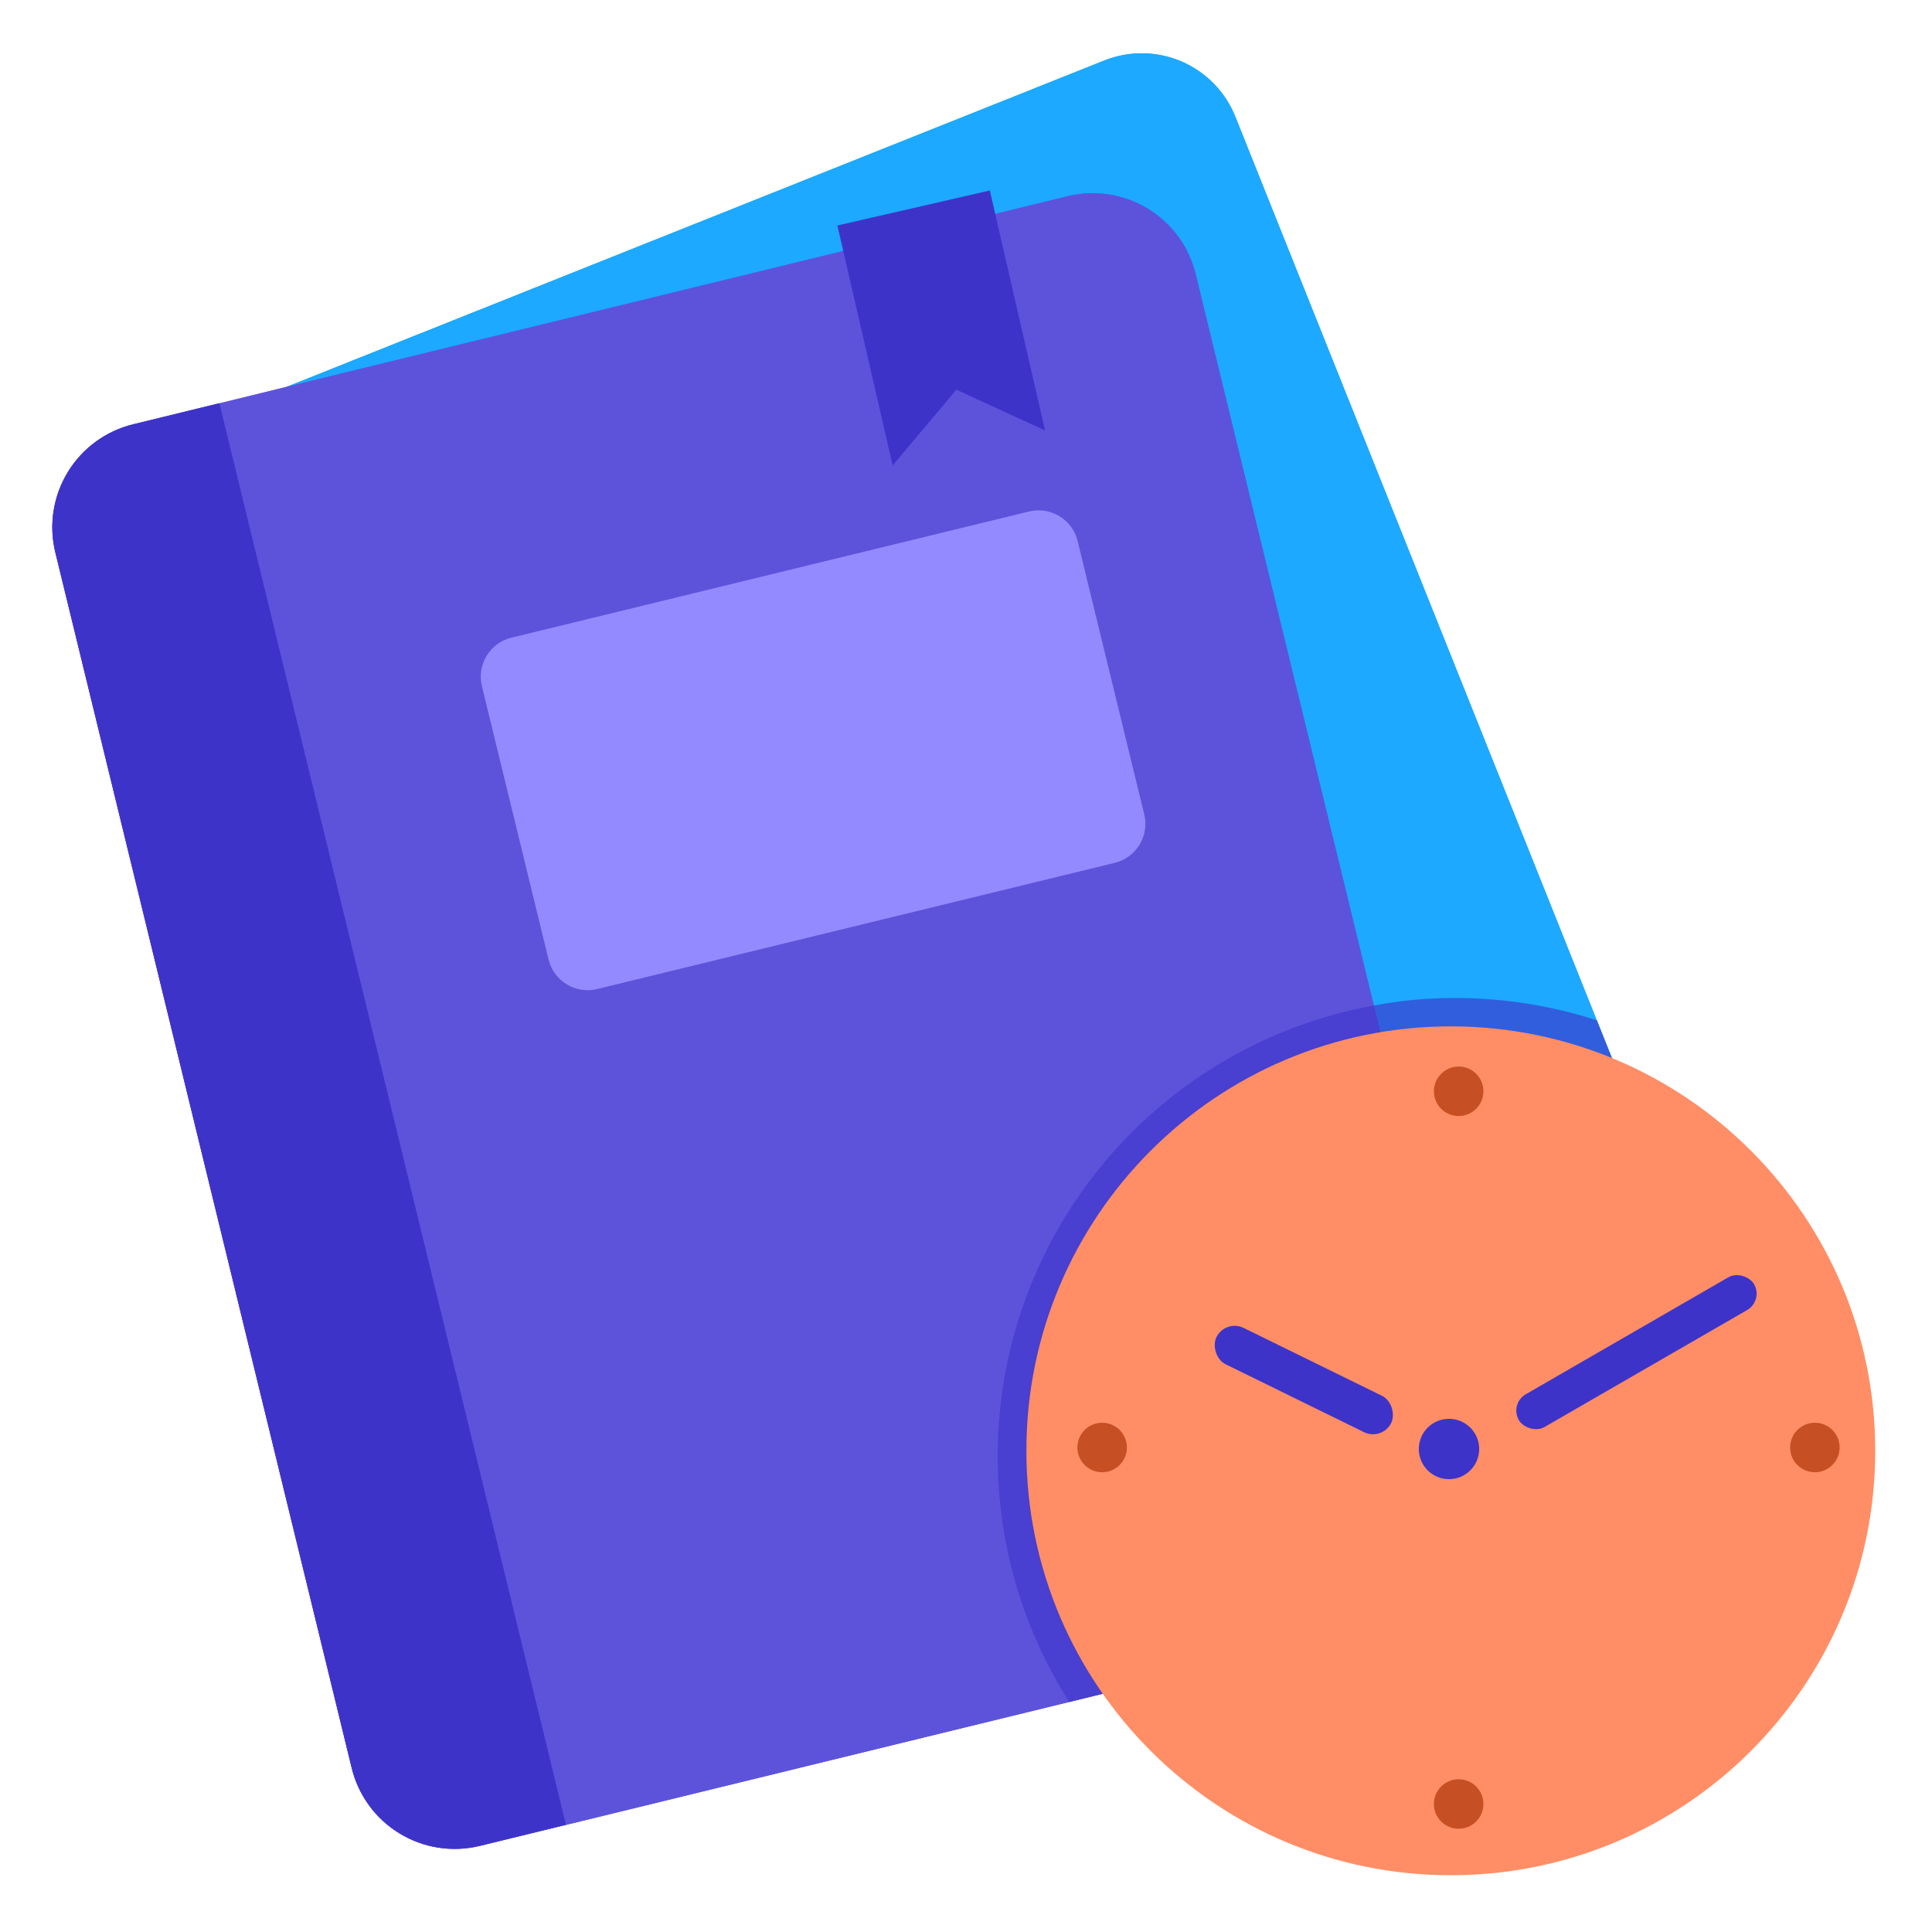 <svg width="64" height="64" viewBox="0 0 64 64" fill="none" xmlns="http://www.w3.org/2000/svg">
<path d="M54.58 47L49.36 49L34.61 54.9L24.61 58.9C23.789 59.223 22.873 59.208 22.063 58.86C21.252 58.512 20.611 57.858 20.28 57.04L4.8 18.24C4.475 17.42 4.488 16.505 4.837 15.695C5.186 14.886 5.841 14.247 6.66 13.92L9.23 12.92L36.59 2C37.411 1.675 38.328 1.688 39.139 2.036C39.95 2.385 40.591 3.04 40.92 3.86L52.92 33.86L56.46 42.7C56.778 43.52 56.758 44.432 56.406 45.237C56.054 46.043 55.398 46.677 54.58 47Z" fill="#1CA9FF"/>
<path d="M54.58 47L49.36 49L34.61 54.9L24.61 58.9C23.789 59.223 22.873 59.208 22.063 58.86C21.252 58.512 20.611 57.858 20.28 57.04L4.8 18.24C4.475 17.42 4.488 16.505 4.837 15.695C5.186 14.886 5.841 14.247 6.66 13.92L9.23 12.92L36.59 2C37.411 1.675 38.328 1.688 39.139 2.036C39.95 2.385 40.591 3.04 40.92 3.86L52.92 33.86L56.46 42.7C56.778 43.52 56.758 44.432 56.406 45.237C56.054 46.043 55.398 46.677 54.58 47Z" fill="#1CA9FF"/>
<path d="M46.86 53.59L35.42 56.38L15.89 61.15C15.441 61.259 14.976 61.278 14.52 61.207C14.064 61.135 13.627 60.975 13.233 60.734C12.839 60.494 12.496 60.178 12.225 59.805C11.953 59.432 11.758 59.009 11.65 58.56L1.83 18.29C1.613 17.386 1.764 16.432 2.25 15.639C2.736 14.846 3.516 14.278 4.42 14.06L9.23 12.88L35.37 6.5C35.819 6.391 36.284 6.372 36.74 6.443C37.196 6.515 37.633 6.675 38.027 6.916C38.421 7.156 38.763 7.472 39.035 7.845C39.307 8.218 39.502 8.641 39.61 9.09L45.51 33.31L49.36 49L49.43 49.32C49.545 49.769 49.569 50.237 49.502 50.696C49.435 51.154 49.277 51.595 49.038 51.992C48.799 52.39 48.483 52.736 48.109 53.01C47.735 53.284 47.311 53.481 46.86 53.59Z" fill="#5D53DB"/>
<path d="M46.86 53.59L35.42 56.38L15.89 61.15C15.441 61.259 14.976 61.278 14.52 61.207C14.064 61.135 13.627 60.975 13.233 60.734C12.839 60.494 12.496 60.178 12.225 59.805C11.953 59.432 11.758 59.009 11.65 58.56L1.83 18.29C1.613 17.386 1.764 16.432 2.25 15.639C2.736 14.846 3.516 14.278 4.42 14.06L9.23 12.88L35.37 6.5C35.819 6.391 36.284 6.372 36.74 6.443C37.196 6.515 37.633 6.675 38.027 6.916C38.421 7.156 38.763 7.472 39.035 7.845C39.307 8.218 39.502 8.641 39.61 9.09L45.51 33.31L49.36 49L49.43 49.32C49.545 49.769 49.569 50.237 49.502 50.696C49.435 51.154 49.277 51.595 49.038 51.992C48.799 52.39 48.483 52.736 48.109 53.01C47.735 53.284 47.311 53.481 46.86 53.59Z" fill="#5D53DB"/>
<path d="M34.089 16.944L16.942 21.124C16.228 21.298 15.79 22.018 15.964 22.731L18.172 31.786C18.346 32.5 19.065 32.937 19.779 32.763L36.927 28.583C37.64 28.409 38.078 27.69 37.904 26.976L35.697 17.921C35.523 17.208 34.803 16.77 34.089 16.944Z" fill="#948AFF"/>
<path d="M4.412 14.052L7.268 13.355L18.748 60.446L15.891 61.143C14.987 61.363 14.032 61.215 13.236 60.732C12.441 60.248 11.87 59.468 11.65 58.564L1.833 18.293C1.612 17.389 1.76 16.434 2.244 15.638C2.727 14.843 3.507 14.272 4.412 14.052Z" fill="#3E33C9"/>
<path opacity="0.63" d="M54.58 47L49.36 49L49.43 49.32C49.65 50.222 49.503 51.174 49.021 51.967C48.539 52.761 47.762 53.33 46.86 53.55L35.42 56.38C35.127 55.92 34.857 55.44 34.61 54.94C33.572 52.834 33.038 50.515 33.049 48.167C33.059 45.82 33.615 43.506 34.671 41.41C35.728 39.313 37.257 37.49 39.138 36.084C41.018 34.679 43.2 33.729 45.51 33.31C46.397 33.141 47.297 33.057 48.2 33.06C49.796 33.059 51.382 33.308 52.9 33.8L56.44 42.64C56.607 43.048 56.692 43.485 56.688 43.926C56.685 44.367 56.594 44.803 56.421 45.209C56.248 45.614 55.996 45.982 55.68 46.289C55.364 46.597 54.99 46.838 54.58 47Z" fill="#3E33C9"/>
<path d="M48.06 62.12C55.825 62.12 62.12 55.825 62.12 48.06C62.12 40.295 55.825 34 48.06 34C40.295 34 34 40.295 34 48.06C34 55.825 40.295 62.12 48.06 62.12Z" fill="#FF8E66"/>
<path d="M48.32 36.97C48.773 36.97 49.14 36.603 49.14 36.15C49.14 35.697 48.773 35.33 48.32 35.33C47.867 35.33 47.5 35.697 47.5 36.15C47.5 36.603 47.867 36.97 48.32 36.97Z" fill="#C74F24"/>
<path d="M48.32 60.58C48.773 60.58 49.14 60.213 49.14 59.76C49.14 59.307 48.773 58.94 48.32 58.94C47.867 58.94 47.5 59.307 47.5 59.76C47.5 60.213 47.867 60.58 48.32 60.58Z" fill="#C74F24"/>
<path d="M60.12 48.77C60.573 48.77 60.94 48.403 60.94 47.95C60.94 47.497 60.573 47.13 60.12 47.13C59.667 47.13 59.3 47.497 59.3 47.95C59.3 48.403 59.667 48.77 60.12 48.77Z" fill="#C74F24"/>
<path d="M36.51 48.77C36.963 48.77 37.33 48.403 37.33 47.95C37.33 47.497 36.963 47.13 36.51 47.13C36.057 47.13 35.69 47.497 35.69 47.95C35.69 48.403 36.057 48.77 36.51 48.77Z" fill="#C74F24"/>
<path d="M34.62 14.26L31.68 12.91L29.57 15.42L27.74 7.47L32.79 6.31L34.62 14.26Z" fill="#3E33C9"/>
<circle cx="48" cy="48" r="1" fill="#3E33C9"/>
<rect x="50" y="46.5" width="9" height="1.251" rx="0.626" transform="rotate(-30 50 46.5)" fill="#3E33C9"/>
<rect x="40.592" y="43.692" width="6.449" height="1.344" rx="0.672" transform="rotate(26.136 40.592 43.692)" fill="#3E33C9"/>
</svg>

